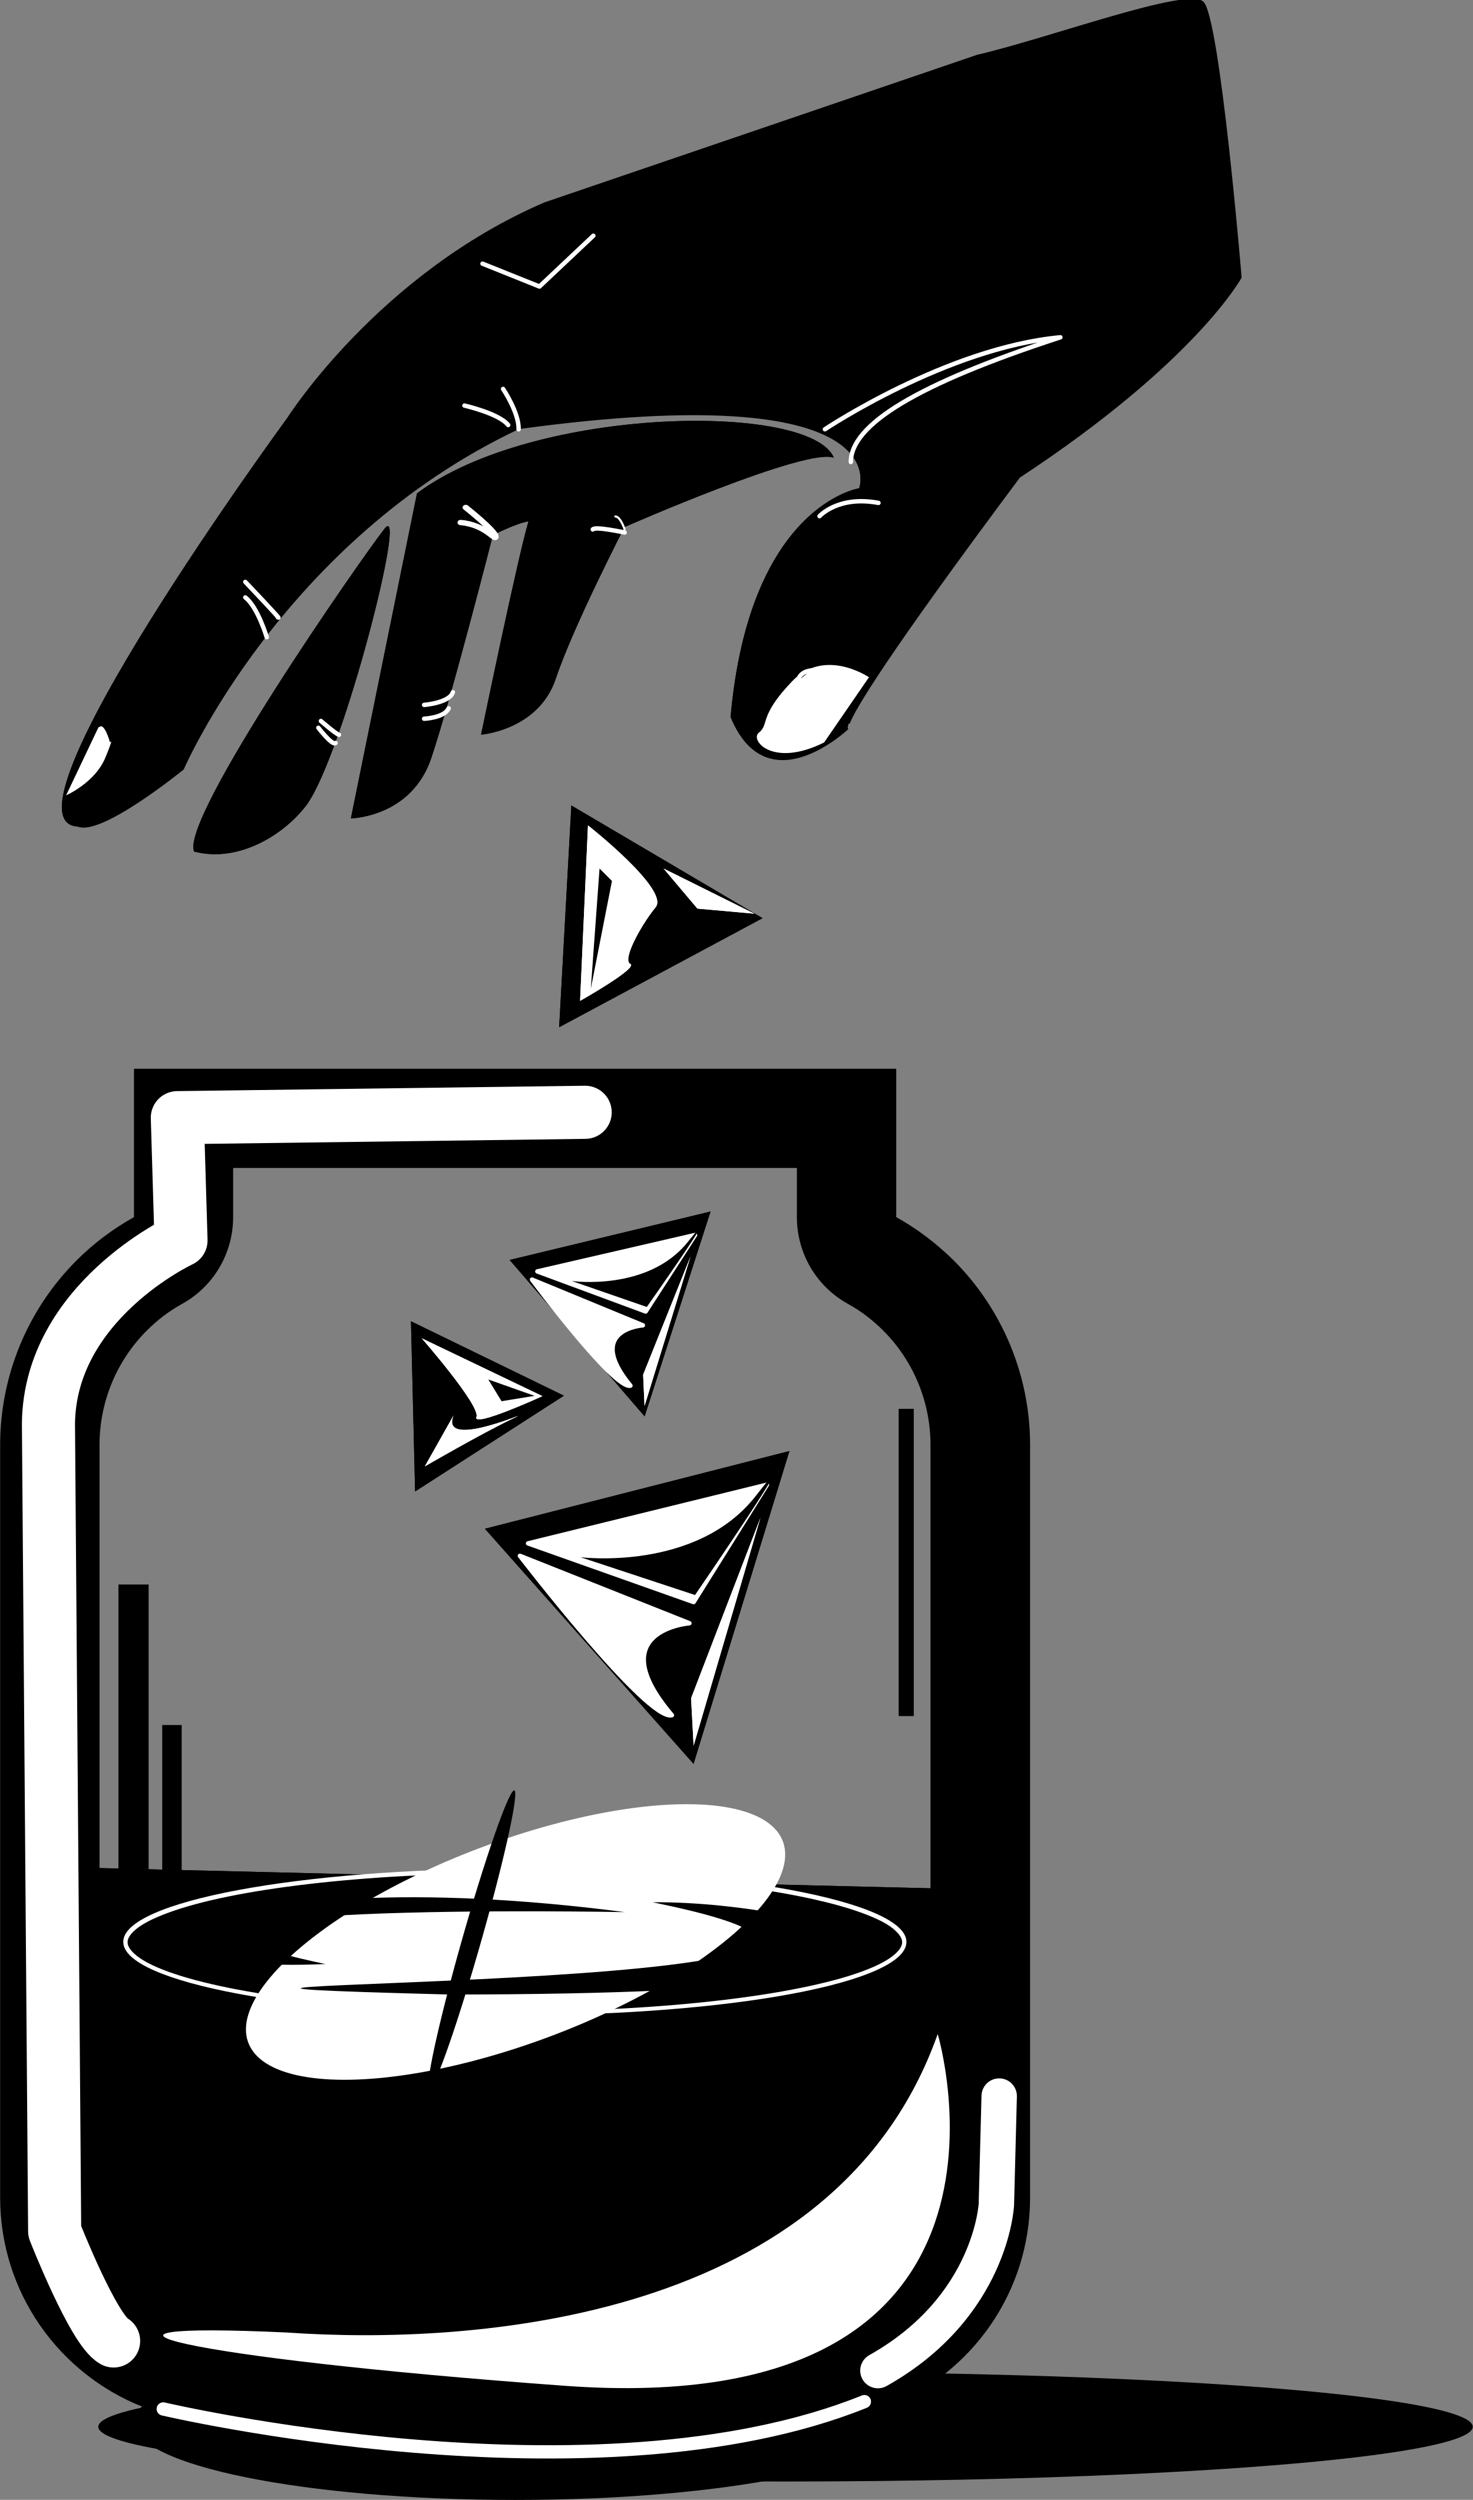 <?xml version="1.0" encoding="UTF-8" standalone="no"?>
<!-- Generator: Adobe Illustrator 26.1.0, SVG Export Plug-In . SVG Version: 6.00 Build 0)  -->

<svg
   version="1.1"
   id="Layer_1"
   x="0px"
   y="0px"
   viewBox="0 0 522.16 886.155"
   xml:space="preserve"
   sodipodi:docname="put-ingredient-in-reaction-chamber.svg"
   width="522.16"
   height="886.155"
   inkscape:version="1.2.2 (732a01da63, 2022-12-09, custom)"
   xmlns:inkscape="http://www.inkscape.org/namespaces/inkscape"
   xmlns:sodipodi="http://sodipodi.sourceforge.net/DTD/sodipodi-0.dtd"
   xmlns="http://www.w3.org/2000/svg"
   xmlns:svg="http://www.w3.org/2000/svg"><rect x="0" y="0" width="522.16" height="886.155" fill="#808080" stroke="none"/><defs
   id="defs2324" /><sodipodi:namedview
   id="namedview2322"
   pagecolor="#505050"
   bordercolor="#eeeeee"
   borderopacity="1"
   inkscape:showpageshadow="0"
   inkscape:pageopacity="0"
   inkscape:pagecheckerboard="0"
   inkscape:deskcolor="#505050"
   showgrid="false"
   inkscape:zoom="0.204329"
   inkscape:cx="269.17373"
   inkscape:cy="482.06568"
   inkscape:window-width="1850"
   inkscape:window-height="1016"
   inkscape:window-x="0"
   inkscape:window-y="0"
   inkscape:window-maximized="1"
   inkscape:current-layer="Layer_1" />
<style
   type="text/css"
   id="style1955">
	.st0{fill-rule:evenodd;clip-rule:evenodd;}
	.st1{fill:none;stroke:#FFFFFF;stroke-width:18.826;stroke-linecap:round;stroke-linejoin:round;stroke-miterlimit:1.129;}
	.st2{fill-rule:evenodd;clip-rule:evenodd;fill:#FFFFFF;}
	.st3{fill:none;stroke:#FFFFFF;stroke-width:0.753;stroke-linecap:round;stroke-linejoin:round;stroke-miterlimit:1.129;}
	
		.st4{fill-rule:evenodd;clip-rule:evenodd;fill:#FFFFFF;stroke:#000000;stroke-width:1.28;stroke-linecap:round;stroke-linejoin:round;stroke-miterlimit:1.5;}
	
		.st5{fill-rule:evenodd;clip-rule:evenodd;fill:#FFFFFF;stroke:#000000;stroke-width:0.753;stroke-linecap:round;stroke-linejoin:round;stroke-miterlimit:1.129;}
	.st6{fill:none;stroke:#FFFFFF;stroke-width:1.566;stroke-linecap:round;stroke-linejoin:round;stroke-miterlimit:1.129;}
	
		.st7{fill-rule:evenodd;clip-rule:evenodd;stroke:#FFFFFF;stroke-width:1.566;stroke-linecap:round;stroke-linejoin:round;stroke-miterlimit:1.129;}
	.st8{fill:none;stroke:#FFFFFF;stroke-width:2.65;stroke-linecap:round;stroke-linejoin:round;stroke-miterlimit:1.5;}
	
		.st9{fill-rule:evenodd;clip-rule:evenodd;fill:#FFFFFF;stroke:#FFFFFF;stroke-width:1.566;stroke-linecap:round;stroke-linejoin:round;stroke-miterlimit:1.129;}
	.st10{fill:none;stroke:#FFFFFF;stroke-width:12.553;stroke-linecap:round;stroke-linejoin:round;stroke-miterlimit:1.129;}
	.st11{fill:none;stroke:#FFFFFF;stroke-width:4.706;stroke-linecap:round;stroke-linejoin:round;stroke-miterlimit:1.129;}
</style>
<g
   transform="matrix(0.829,0,0,1.093,-327.545,-1356.673)"
   id="g1961">
	<g
   transform="matrix(1.43,0,0,0.915,-157.881,1116.04)"
   id="g1959">
		<ellipse
   class="st0"
   cx="621.6"
   cy="997"
   rx="205.5"
   ry="19.4"
   id="ellipse1957" />
	</g>
</g>
<g
   transform="matrix(0.829,0,0,1.093,-327.545,-1356.673)"
   id="g1973">
	<g
   transform="matrix(1.206,0,0,0.739,3.554,-171.554)"
   id="g1967">
		<path
   class="st0"
   d="m 346.7,2731.2 3.1,174.2 52.4,59.6 208.7,10.3 56.6,-53.5 -5.3,-181.1 z"
   id="path1963" />
		<path
   class="st0"
   d="m 346.7,2731.2 3.1,174.2 52.4,59.6 208.7,10.3 56.6,-53.5 -5.3,-181.1 z m 36,44.6 c 0,0 171.8,5.2 245.6,7.4 l 3.4,117.6 -32,30.3 c -37.2,-1.8 -145.7,-7.2 -183.2,-9.1 l -31.9,-36.3 z"
   id="path1965" />
	</g>
	<g
   transform="matrix(0.957,0,0,0.673,-115.865,826.292)"
   id="g1971">
		<path
   class="st0"
   d="m 934.4,1203.1 c 9.3,5.6 17.9,12.6 25.6,20.8 21.9,23.6 34.2,55.6 34.2,89 v 362.7 c 0,45.7 -26.2,84.8 -63.4,100.7 2.4,2.5 3.6,5 3.6,7.7 0,20.6 -76.3,37.3 -170.3,37.3 -94,0 -170.3,-16.7 -170.3,-37.3 0,-2.6 1.2,-5.2 3.6,-7.7 -37.1,-15.9 -63.4,-55 -63.4,-100.7 v -362.7 c 0,-33.4 12.3,-65.4 34.2,-89 7.7,-8.3 16.3,-15.2 25.6,-20.8 v -71.5 h 340.6 z m -44.5,554.7 c -24,5.2 -77.7,15.6 -125.8,15.6 -48.1,0 -101.9,-10.4 -125.8,-15.6 -4.5,-11.7 -13.3,-21.2 -24.5,-26 -20.7,-8.9 -35.4,-30.7 -35.4,-56.2 0,-102.1 0,-255.2 0,-362.7 0,-20.7 7.6,-40.6 21.2,-55.2 4.7,-5.1 10,-9.4 15.7,-12.8 14.1,-8.4 22.8,-24.4 22.8,-41.8 v -23.7 c 0,0 169.3,0 251.9,0 v 23.7 c 0,17.4 8.7,33.4 22.8,41.8 5.7,3.4 11,7.7 15.7,12.8 13.6,14.6 21.2,34.5 21.2,55.2 v 362.7 c 0,25.5 -14.6,47.4 -35.4,56.2 -11,4.9 -19.8,14.3 -24.4,26 z"
   id="path1969" />
	</g>
</g>
<g
   transform="matrix(0.829,0,0,1.093,-327.545,-1356.673)"
   id="g1979">
	<g
   transform="matrix(1.206,0,0,0.915,0,1150.43)"
   id="g1977">
		<path
   class="st1"
   d="m 535.1,493.5 -144.6,1.9 1.3,43.5 c 0,0 -46.5,21.6 -47,64.9 l 2.2,286.3 c 0,0 13.7,34.9 20.9,38.9"
   id="path1975" />
	</g>
</g>
<g
   transform="matrix(0.829,0,0,1.093,-327.545,-1356.673)"
   id="g1985">
	<g
   transform="matrix(1.206,0,0,0.915,0,1150.43)"
   id="g1983">
		<path
   class="st2"
   d="m 660.1,820.2 c 0,0 41.2,137.3 -132.1,124.7 C 389.2,934.8 342.6,922 429.3,926 494.9,930.6 624,922.2 660.1,820.2 Z"
   id="path1981" />
	</g>
</g>
<g
   transform="matrix(0.829,0,0,1.093,-327.545,-1356.673)"
   id="g1991">
	<g
   transform="matrix(1.206,0,0,0.915,-2.516,1160.47)"
   id="g1989">
		<rect
   x="371.7"
   y="649.9"
   class="st0"
   width="10.7"
   height="108.9"
   id="rect1987" />
	</g>
</g>
<g
   transform="matrix(0.829,0,0,1.093,-327.545,-1356.673)"
   id="g1997">
	<g
   transform="matrix(0.603,0,0,0.915,863.088,1084.74)"
   id="g1995">
		<rect
   x="-138.8"
   y="670.4"
   class="st0"
   width="10.7"
   height="108.9"
   id="rect1993" />
	</g>
</g>
<g
   transform="matrix(0.829,0,0,1.093,-327.545,-1356.673)"
   id="g2003">
	<g
   transform="matrix(0.778,0,0,0.522,322.178,1635.17)"
   id="g2001">
		<rect
   x="182.9"
   y="317.1"
   class="st0"
   width="10.7"
   height="108.9"
   id="rect1999" />
	</g>
</g>
<g
   transform="matrix(0.829,0,0,1.093,-327.545,-1356.673)"
   id="g2025">
	<g
   transform="matrix(0.985,-0.403,0.754,1.061,-1339.1,483.521)"
   id="g2023">
		<g
   transform="matrix(1.206,0,0,0.915,-50.19,-753.399)"
   id="g2009">
			<path
   class="st0"
   d="m 1156.6,2162.6 c 2.5,6 -30.8,76.8 -30.8,76.8 0,0 -25.2,15.4 -91.9,20.8 -93.5,40.3 -85.3,41.2 -85.3,41.2 0,0 -34.3,8.8 -31.2,-19.5 37.1,-52.2 70.2,-41.2 70.2,-41.2 0,0 28.6,-23 -85.9,-62.9 -82.8,-4.1 -144.7,41.3 -144.7,41.3 0,0 -33,5.9 -38.1,0 -23.6,-13.2 119.9,-76.5 119.9,-76.5 0,0 47,-24.5 104,-19.8 64.2,10 101,15.7 142.8,22.2 23.9,5.8 68.5,11.6 71,17.6 z"
   id="path2005" />
			<path
   class="st0"
   d="m 948,2301.5 c -4.7,1 -33.4,6.3 -30.5,-19.7 37.1,-52.2 70.2,-41.2 70.2,-41.2 0,0 28.6,-23 -85.9,-62.9 -82.8,-4.1 -144.7,41.3 -144.7,41.3 0,0 -33,5.9 -38.1,0 -23.6,-13.2 119.9,-76.5 119.9,-76.5 0,0 47,-24.5 104,-19.8 64.2,10 101,15.7 142.8,22.2 23.9,6 68.6,11.8 71.1,17.8 2.5,6 -30.8,76.8 -30.8,76.8 0,0 -25.2,15.4 -91.9,20.8 -64.9,28 -80.8,37 -84.4,39.9 -0.2,-0.1 -0.4,-0.2 -0.5,-0.2 -0.3,-0.1 -0.6,0 -0.8,0.1 z m -0.9,-1.5 c -2.4,0.5 -8.2,1.5 -14,0.7 -4.7,-0.6 -9.5,-2.4 -12.1,-6.8 -1.6,-2.8 -2.4,-6.5 -1.9,-11.6 36.1,-50.6 67.9,-40.3 67.9,-40.3 l 0.9,0.3 0.8,-0.6 c 0,0 3.1,-2.4 3.7,-7 0.4,-2.9 -0.2,-6.8 -3.3,-11.5 -7.2,-10.9 -28.9,-26.9 -86.8,-47.1 l -0.2,-0.1 h -0.3 c -79.9,-3.9 -140.5,37.8 -145.5,41.4 -2.5,0.4 -16.6,2.8 -26.8,2.5 -2.8,-0.1 -5.2,-0.3 -7.1,-0.9 -0.9,-0.3 -1.7,-0.6 -2.2,-1.1 l -0.2,-0.2 -0.3,-0.1 c -0.9,-0.5 -1.5,-1.1 -1.7,-1.9 -0.2,-0.8 0,-1.8 0.6,-2.8 0.9,-1.8 2.6,-3.7 4.9,-5.9 24.5,-22.9 116,-63.2 116,-63.2 h 0.1 c 0,0 46.5,-24.3 102.9,-19.6 l 142.7,22.1 c 16.7,4.2 43.6,8.3 59,12.4 3.8,1 7,2 9,3.1 0.9,0.5 1.6,0.9 1.8,1.3 0.1,0.3 0,0.9 -0.1,1.8 -0.3,1.8 -1.1,4.4 -2.1,7.5 -6.8,19.9 -26.1,61.1 -28.3,65.9 -3.5,1.9 -29.4,15.4 -90.7,20.3 h -0.3 l -0.3,0.1 c -52.5,22.6 -73,32.9 -80.9,37.5 -3.6,2.1 -4.8,3.3 -5.2,3.8 z"
   id="path2007" />
		</g>
		<g
   transform="matrix(1.206,0,0,0.915,-50.19,-753.399)"
   id="g2015">
			<path
   class="st0"
   d="m 863.6,2180.2 -67.3,74.9 c 0,0 17,8.2 31.5,-4.4 14.5,-12.6 50.7,-49.1 50.7,-49.1 0,0 8.2,0.2 12,1.4 -8.5,7.9 -45.3,48.6 -45.3,48.6 0,0 16.7,6.9 29.3,-4.1 12.6,-11 41.9,-29.6 41.9,-29.6 0,0 62.9,4.7 68.8,11.3 2,-17.6 -75.8,-55.3 -121.6,-49 z"
   id="path2011" />
			<path
   class="st0"
   d="m 863.6,2180.2 -67.3,74.9 c 0,0 17,8.2 31.5,-4.4 14.5,-12.6 50.7,-49.1 50.7,-49.1 0,0 8.2,0.2 12,1.4 -8.5,7.9 -45.3,48.6 -45.3,48.6 0,0 16.7,6.9 29.3,-4.1 12.6,-11 41.9,-29.6 41.9,-29.6 0,0 62.9,4.7 68.8,11.3 2,-17.6 -75.8,-55.3 -121.6,-49 z m 0.9,1.5 c 31.7,-4 78.4,12.9 102.9,29.3 6.2,4.2 11,8.3 13.7,12.1 0.8,1.1 1.4,2.1 1.7,3.1 0,0 0,0 0,0 -3.3,-1.3 -8.7,-2.6 -15,-3.7 -20.6,-3.7 -51.5,-6 -51.5,-6 h -0.6 l -0.5,0.3 c 0,0 -29.4,18.7 -42.1,29.7 -9.1,8 -20.5,5.9 -25.2,4.5 7.1,-7.8 36.2,-39.9 43.6,-46.8 l -0.7,-2.6 c -3.9,-1.2 -12.4,-1.5 -12.4,-1.5 h -0.8 l -0.5,0.5 c 0,0 -36.1,36.4 -50.6,49 -10.7,9.3 -22.8,6.5 -27.5,4.9 0.1,-0.1 65.5,-72.8 65.5,-72.8 z"
   id="path2013" />
		</g>
		<g
   transform="matrix(1.206,0,0,0.915,-50.19,-753.399)"
   id="g2021">
			<path
   class="st0"
   d="m 849.3,2184.8 c -11,4.4 -100.8,46.6 -101.7,57 10.9,9.4 28.2,8.1 38.7,3.5 18.5,-8.8 74,-64.9 63,-60.5 z"
   id="path2017" />
			<path
   class="st0"
   d="m 849.3,2184.8 c -11,4.4 -100.8,46.6 -101.7,57 10.9,9.4 28.2,8.1 38.7,3.5 18.5,-8.8 74,-64.9 63,-60.5 z m -1.7,2.5 c -0.1,0.1 -0.2,0.3 -0.3,0.4 -9.1,12.3 -47.1,49.2 -61.8,56.2 -9.7,4.2 -25.6,5.6 -36,-2.6 0.2,-0.4 0.7,-0.9 1.2,-1.5 1.6,-1.7 4.3,-3.8 7.8,-6.2 22.1,-15.1 75.1,-40.2 89.1,-46.3 z"
   id="path2019" />
		</g>
	</g>
</g>
<g
   transform="matrix(0.829,0,0,1.093,-327.545,-1356.673)"
   id="g2031">
	<g
   transform="matrix(1.206,0,0,0.915,0,1150.43)"
   id="g2029">
		<path
   class="st3"
   d="m 549.1,286.9 c 0,0 -1.5,-4.6 -3.3,-4.6"
   id="path2027" />
	</g>
</g>
<g
   transform="matrix(0.829,0,0,1.093,-327.545,-1356.673)"
   id="g2037">
	<g
   transform="matrix(0.553,0.116,-0.321,0.882,682.48,1094.73)"
   id="g2035">
		<path
   class="st4"
   d="m -188.3,484.1 c 0,0 18.9,-7.1 21.6,-17.1 2.7,-10 -0.2,-6.7 -0.2,-6.7 0,0 -8.2,-6.5 -11.1,-4"
   id="path2033" />
	</g>
</g>
<g
   transform="matrix(0.829,0,0,1.093,-327.545,-1356.673)"
   id="g2043">
	<g
   transform="matrix(1.187,0.161,-0.212,0.901,165.726,1005.05)"
   id="g2041">
		<path
   class="st5"
   d="m 566.9,428.4 11.8,-26 c 0,0 -17.8,-8.2 -27.4,6.2 -9.6,14.4 -5.3,16.5 -8.4,20 -3.1,3.5 7.1,12.4 24,-0.2 z"
   id="path2039" />
	</g>
</g>
<g
   transform="matrix(0.829,0,0,1.093,-327.545,-1356.673)"
   id="g2049">
	<g
   transform="matrix(1.206,0,0,0.915,0,1150.43)"
   id="g2047">
		<path
   class="st6"
   d="m 618.2,282.2 c 0,0 6.6,-7.4 20.9,-4.7"
   id="path2045" />
	</g>
</g>
<g
   transform="matrix(0.829,0,0,1.093,-327.545,-1356.673)"
   id="g2055">
	<g
   transform="matrix(1.206,0,0,0.915,0,1150.43)"
   id="g2053">
		<path
   class="st6"
   d="m 422.2,325.1 c 0,0 -3.2,-10.7 -7.6,-14.1"
   id="path2051" />
	</g>
</g>
<g
   transform="matrix(0.829,0,0,1.093,-327.545,-1356.673)"
   id="g2061">
	<g
   transform="matrix(1.206,0,0,0.915,0,1150.43)"
   id="g2059">
		<path
   class="st6"
   d="m 414.6,305.5 c 0,0 13.8,14.5 11.5,12.5"
   id="path2057" />
	</g>
</g>
<g
   transform="matrix(0.829,0,0,1.093,-327.545,-1356.673)"
   id="g2067">
	<g
   transform="matrix(1.206,0,0,0.915,0,1150.43)"
   id="g2065">
		<path
   class="st6"
   d="m 492.3,243 c 0,0 12.3,2.8 15.5,6.9"
   id="path2063" />
	</g>
</g>
<g
   transform="matrix(0.829,0,0,1.093,-327.545,-1356.673)"
   id="g2073">
	<g
   transform="matrix(1.206,0,0,0.915,0,1150.43)"
   id="g2071">
		<path
   class="st6"
   d="m 506,237.1 c 0,0 5.7,8.5 5.5,14.3"
   id="path2069" />
	</g>
</g>
<g
   transform="matrix(0.829,0,0,1.093,-327.545,-1356.673)"
   id="g2079">
	<g
   transform="matrix(1.206,0,0,0.915,0,1150.43)"
   id="g2077">
		<path
   class="st6"
   d="m 620.1,251.4 c 0,0 43.3,-28.9 83.5,-32.6 -51.3,16.7 -74.3,31.1 -74.3,44.2"
   id="path2075" />
	</g>
</g>
<g
   transform="matrix(0.829,0,0,1.093,-327.545,-1356.673)"
   id="g2085">
	<g
   transform="matrix(1.206,0,0,0.915,0,1150.43)"
   id="g2083">
		<path
   class="st6"
   d="m 478,349.1 c 0,0 9,-0.7 10.2,-4.5"
   id="path2081" />
	</g>
</g>
<g
   transform="matrix(0.829,0,0,1.093,-327.545,-1356.673)"
   id="g2091">
	<g
   transform="matrix(1.124,0.332,-0.438,0.853,388.969,860.872)"
   id="g2089">
		<path
   class="st7"
   d="m 511.6,501.6 c 0,0 -5.1,6 -3.6,8.2 1.5,2.2 -5.7,-4.8 3.6,-8.2 z"
   id="path2087" />
	</g>
</g>
<g
   transform="matrix(0.829,0,0,1.093,-327.545,-1356.673)"
   id="g2097">
	<g
   transform="matrix(1.03,0,0,0.651,151.679,1315.53)"
   id="g2095">
		<path
   class="st8"
   d="m 429.7,138.7 c 0,0 11.9,11.3 12.3,14.3 0.4,3.1 -3.8,-5.7 -14.4,-6.8"
   id="path2093" />
	</g>
</g>
<g
   transform="matrix(0.829,0,0,1.093,-327.545,-1356.673)"
   id="g2103">
	<g
   transform="matrix(1.206,0,0,0.915,0,1150.43)"
   id="g2101">
		<path
   class="st6"
   d="m 549.1,288 c 0,0 -10.6,-2.3 -11.3,-1.1"
   id="path2099" />
	</g>
</g>
<g
   transform="matrix(0.829,0,0,1.093,-327.545,-1356.673)"
   id="g2109">
	<g
   transform="matrix(1.206,0,0,0.915,0,1150.43)"
   id="g2107">
		<path
   class="st6"
   d="m 441.4,354.8 c 0,0 5.2,4.5 6.4,4.9"
   id="path2105" />
	</g>
</g>
<g
   transform="matrix(0.829,0,0,1.093,-327.545,-1356.673)"
   id="g2115">
	<g
   transform="matrix(1.206,0,0,0.915,0,1150.43)"
   id="g2113">
		<path
   class="st6"
   d="m 440.5,357.2 c 0,0 5,6.5 6.1,5.4"
   id="path2111" />
	</g>
</g>
<g
   transform="matrix(0.829,0,0,1.093,-327.545,-1356.673)"
   id="g2121">
	<g
   transform="matrix(1.206,0,0,0.915,0,1150.43)"
   id="g2119">
		<path
   class="st6"
   d="m 478,354 c 0,0 7.2,-0.3 8.7,-3.7"
   id="path2117" />
	</g>
</g>
<g
   transform="matrix(0.829,0,0,1.093,-327.545,-1356.673)"
   id="g2127">
	<g
   transform="matrix(1.206,0,0,0.915,0,1150.43)"
   id="g2125">
		<path
   class="st6"
   d="m 498.7,192.7 20.2,8.1 19.1,-18"
   id="path2123" />
	</g>
</g>
<g
   id="g2169"
   transform="translate(-327.545,-99.623)">
	<g
   transform="matrix(0.829,0,0,1.093,0,-1257.05)"
   id="g2133">
		<g
   transform="matrix(1.206,0,0,0.915,57.469,1150.43)"
   id="g2131">
			<path
   class="st6"
   d="m 550.1,634.8 -25,66 0.2,17.2 z"
   id="path2129" />
		</g>
	</g>
	<g
   transform="matrix(0.829,0,0,1.093,0,-1257.05)"
   id="g2141">
		<g
   transform="matrix(0.153,-1.052,1.386,0.116,-3269.38,2535.19)"
   id="g2139">
			<path
   class="st0"
   d="m 1053.9,2677.2 33.9,90.2 -98.5,-18.7 z"
   id="path2135" />
			<path
   class="st0"
   d="m 1053.9,2677.2 33.9,90.2 -98.5,-18.7 z m -0.6,3.1 31.9,84.9 -92.7,-17.6 z"
   id="path2137" />
		</g>
	</g>
	<g
   transform="matrix(0.829,0,0,1.093,0,-1257.05)"
   id="g2149">
		<g
   transform="matrix(1.206,0,0,0.915,57.469,1150.43)"
   id="g2147">
			<path
   class="st2"
   d="m 549.6,637.2 -24.6,64 0.9,16.8 z"
   id="path2143" />
			<path
   class="st2"
   d="m 549.6,637.2 -24.6,64 0.9,16.8 z m -12.2,36.3 -10.4,35.4 -0.4,-7.3 z"
   id="path2145" />
		</g>
	</g>
	<g
   transform="matrix(0.829,0,0,1.093,0,-1257.05)"
   id="g2155">
		<g
   transform="matrix(1.206,0,0,0.915,57.469,1150.43)"
   id="g2153">
			<path
   class="st9"
   d="m 551.9,625.5 -26,41.6 -58.7,-20.8 z"
   id="path2151" />
		</g>
	</g>
	<g
   transform="matrix(0.829,0,0,1.093,0,-1257.05)"
   id="g2161">
		<g
   transform="matrix(1.206,0,0,0.915,57.469,1150.43)"
   id="g2159">
			<path
   class="st9"
   d="m 524.4,674.6 c 0,0 -31.8,2.5 -6.2,32.6 -8.7,2.3 -53.9,-56.5 -53.9,-56.5 z"
   id="path2157" />
		</g>
	</g>
	<g
   transform="matrix(0.829,0,0,1.093,0,-1257.05)"
   id="g2167">
		<g
   transform="matrix(1.206,0,0,0.915,57.469,1150.43)"
   id="g2165">
			<path
   class="st0"
   d="m 485.8,651.2 c 0,0 41.2,5.2 62.2,-21.8 21,-27 -21.6,35.2 -21.6,35.2 z"
   id="path2163" />
		</g>
	</g>
</g>
<g
   id="g2207"
   transform="translate(-327.545,-99.623)">
	<g
   transform="matrix(0.829,0,0,1.093,0,-1257.05)"
   id="g2175">
		<g
   transform="matrix(1.206,0,0,0.915,57.469,1150.43)"
   id="g2173">
			<path
   class="st2"
   d="m 451.7,605.9 c 6.3,-1.4 15.5,-3.6 9.1,-3.6 -2.7,0 -5.8,1.5 -9.1,3.6 -2.8,0.6 -5.1,1 -5.1,1 l -2.6,-6.2 c 0,0 -14.5,11.4 -14.5,22.1 5.6,-2.3 14.3,-11.7 22.2,-16.9 z m -5.9,2.4 c -5.2,4.1 -10.3,9.1 -14.4,11.7 0.7,-3 2.5,-6 4.4,-8.6 2.6,-3.5 5.7,-6.5 7.5,-8.1 l 1.8,4.2 c 0.2,0.4 0.5,0.6 0.7,0.8 z"
   id="path2171" />
		</g>
	</g>
	<g
   transform="matrix(0.829,0,0,1.093,0,-1257.05)"
   id="g2183">
		<g
   transform="matrix(0.635,-0.31,0.408,0.482,-757.348,744.296)"
   id="g2181">
			<path
   class="st0"
   d="m 607.1,2310.5 50.1,82.3 H 557 Z"
   id="path2177" />
			<path
   class="st0"
   d="m 607.1,2310.5 50.1,82.3 H 557 Z m 0,5.9 44.7,73.4 h -89.4 z"
   id="path2179" />
		</g>
	</g>
	<g
   transform="matrix(0.829,0,0,1.093,0,-1257.05)"
   id="g2191">
		<g
   transform="matrix(1.206,0,0,0.915,57.469,1150.43)"
   id="g2189">
			<path
   class="st2"
   d="M 440.8,600.9 430.6,619 c 0,0 19.8,-11.5 30.9,-16.8 11.1,-5.2 -26.1,12 -20.7,-1.3 z"
   id="path2185" />
			<path
   class="st2"
   d="M 440.8,600.9 430.6,619 c 0,0 19.8,-11.5 30.9,-16.8 11.1,-5.2 -26.1,12 -20.7,-1.3 z m -1.1,5.1 c 0.7,0.7 1.7,1.2 3,1.5 1.5,0.3 3.5,0.1 5.6,-0.2 -5.1,2.7 -10.1,5.6 -13.6,7.6 z"
   id="path2187" />
		</g>
	</g>
	<g
   transform="matrix(0.829,0,0,1.093,0,-1257.05)"
   id="g2199">
		<g
   transform="matrix(1.206,0,0,0.915,57.469,1150.43)"
   id="g2197">
			<path
   class="st2"
   d="m 429.5,573.6 c 0,0 20.9,23.9 19.4,27.9 -1.5,4 23.4,-7.4 23.4,-7.4 z"
   id="path2193" />
			<path
   class="st2"
   d="m 429.5,573.6 c 0,0 20.9,23.9 19.4,27.9 -1.5,4 23.4,-7.4 23.4,-7.4 z m 21,27 c 0,-0.1 0,-0.2 0,-0.3 -0.2,-1 -0.7,-2.4 -1.7,-4 -2.8,-5.1 -9,-12.9 -13.4,-18.1 v 0 l 33.1,15.9 c -4,1.8 -11.1,4.8 -15.7,6.1 -0.8,0.2 -1.7,0.3 -2.3,0.4 z"
   id="path2195" />
		</g>
	</g>
	<g
   transform="matrix(0.829,0,0,1.093,0,-1257.05)"
   id="g2205">
		<g
   transform="matrix(1.206,0,0,0.915,57.469,1150.43)"
   id="g2203">
			<path
   class="st0"
   d="m 453.1,588.2 4.7,7.7 11.7,-1.9 z"
   id="path2201" />
		</g>
	</g>
</g>
<g
   id="g2239"
   transform="translate(-327.545,-99.623)">
	<g
   transform="matrix(0.829,0,0,1.093,0,-1257.05)"
   id="g2215">
		<g
   transform="matrix(0.868,-0.353,0.465,0.659,-1026.41,107.67)"
   id="g2213">
			<path
   class="st0"
   d="m 610.2,2443.4 50.1,82.3 H 560.1 Z"
   id="path2209" />
			<path
   class="st0"
   d="m 610.2,2443.4 50.1,82.3 H 560.1 Z m 0,4.6 46,75.5 h -91.9 z"
   id="path2211" />
		</g>
	</g>
	<g
   transform="matrix(0.829,0,0,1.093,0,-1257.05)"
   id="g2223">
		<g
   transform="matrix(1.206,0,0,0.915,0,1150.43)"
   id="g2221">
			<path
   class="st2"
   d="m 536.1,391.8 c 0,0 29,22.8 24,29 -5.1,6.2 -12,18.7 -9,20.1 3,1.4 -17.8,13.1 -17.8,13.1 z"
   id="path2217" />
			<path
   class="st2"
   d="m 536.1,391.8 c 0,0 29,22.8 24,29 -5.1,6.2 -12,18.7 -9,20.1 3,1.4 -17.8,13.1 -17.8,13.1 z m 13.3,49.7 c -0.4,0.4 -1.1,1.1 -1.8,1.6 -3.4,2.7 -9.3,6.2 -12.6,8.1 0,0 2.5,-56.3 2.5,-56.3 v 0 c 4.3,3.5 13.4,11.3 18.4,17.8 1.3,1.7 2.4,3.4 2.9,4.8 0.3,0.9 0.5,1.7 0.1,2.3 -3.7,4.5 -8.3,12.2 -9.6,16.8 -0.4,1.5 -0.5,2.7 -0.4,3.6 0.1,0.5 0.2,1 0.5,1.3 z"
   id="path2219" />
		</g>
	</g>
	<g
   transform="matrix(0.829,0,0,1.093,0,-1257.05)"
   id="g2229">
		<g
   transform="matrix(1.206,0,0,0.915,0,1150.43)"
   id="g2227">
			<path
   class="st0"
   d="m 540.2,407.1 4.4,4.4 -7.5,38.2 z"
   id="path2225" />
		</g>
	</g>
	<g
   transform="matrix(0.829,0,0,1.093,0,-1257.05)"
   id="g2237">
		<g
   transform="matrix(1.206,0,0,0.915,0,1150.43)"
   id="g2235">
			<path
   class="st2"
   d="m 562.9,407.1 12,14.2 20.2,1.8 z"
   id="path2231" />
			<path
   class="st2"
   d="m 562.9,407.1 12,14.2 20.2,1.8 z m 6.1,4.8 17.9,8.9 -11.3,-1 z"
   id="path2233" />
		</g>
	</g>
</g>
<g
   transform="matrix(0.829,0,0,1.093,-327.545,-1356.673)"
   id="g2247">
	<g
   transform="matrix(2.042,0,0,0.915,-910.108,1146.92)"
   id="g2245">
		
			<ellipse
   transform="matrix(-0.782,0.623,-0.623,-0.782,1824.345,944.914)"
   class="st2"
   cx="747"
   cy="791.4"
   rx="67.7"
   ry="31.5"
   id="ellipse2241" />
		<path
   class="st2"
   d="m 747,765.4 c 45.3,0 82,11.7 82,26 0,14.4 -36.7,26 -82,26 -45.3,0 -82,-11.7 -82,-26 -0.1,-14.3 36.7,-26 82,-26 z m 0,1.6 c 31.5,0 58.9,5.7 72.5,14 3.4,2.1 5.9,4.2 7.3,6.6 0.8,1.3 1.3,2.6 1.3,3.9 0,1.3 -0.5,2.6 -1.3,3.9 -1.4,2.3 -3.9,4.5 -7.3,6.6 -13.6,8.3 -41,14 -72.5,14 -31.5,0 -58.9,-5.7 -72.5,-14 -3.4,-2.1 -5.8,-4.2 -7.3,-6.6 -0.8,-1.3 -1.3,-2.6 -1.3,-3.9 0,-1.3 0.5,-2.6 1.3,-3.9 1.4,-2.3 3.9,-4.5 7.3,-6.6 13.5,-8.4 40.9,-14 72.5,-14 z"
   id="path2243" />
	</g>
</g>
<g
   transform="matrix(0.829,0,0,1.093,-327.545,-1356.673)"
   id="g2253">
	<g
   transform="matrix(1.206,0,0,0.915,0,1150.43)"
   id="g2251">
		<path
   class="st0"
   d="m 559,773.5 c 61,-0.6 170.4,32.7 -72.3,32.7 -196.1,-5.2 232.5,0 72.3,-32.7 z"
   id="path2249" />
	</g>
</g>
<g
   transform="matrix(0.829,0,0,1.093,-327.545,-1356.673)"
   id="g2259">
	<g
   transform="matrix(1.206,0,0,0.915,0,1150.43)"
   id="g2257">
		<path
   class="st0"
   d="m 549.2,777 c 0,0 -213.1,-4.1 -106.2,18.4 -92.3,4 -45.5,-38.1 106.2,-18.4 z"
   id="path2255" />
	</g>
</g>
<g
   transform="matrix(0.829,0,0,1.093,-327.545,-1356.673)"
   id="g2265">
	<g
   transform="matrix(1.206,0,0,0.915,0,1150.43)"
   id="g2263">
		<path
   class="st10"
   d="m 681.9,842.2 -1,38.4 c 0,0 -1.7,36.3 -42,58.9"
   id="path2261" />
	</g>
</g>
<g
   transform="matrix(0.829,0,0,1.093,-327.545,-1356.673)"
   id="g2271">
	<g
   transform="matrix(1.206,0,0,0.915,0,1150.43)"
   id="g2269">
		<path
   class="st11"
   d="m 385.5,953.1 c 0,0 153.1,35.9 248.6,-2.6"
   id="path2267" />
	</g>
</g>
<g
   transform="matrix(0.829,0,0,1.093,-327.545,-1356.673)"
   id="g2277">
	<g
   transform="matrix(1.206,0,0,2.349,-21.99,-621.387)"
   id="g2275">
		
			<ellipse
   transform="matrix(-0.596,0.803,-0.803,-0.596,1671.202,1281.563)"
   class="st0"
   cx="512.9"
   cy="1061.5"
   rx="25.6"
   ry="2.8"
   id="ellipse2273" />
	</g>
</g>
<g
   id="g2319"
   transform="translate(-327.545,-99.623)">
	<g
   transform="matrix(0.829,0,0,1.093,0,-1257.05)"
   id="g2283">
		<g
   transform="matrix(1.206,0,0,0.915,57.469,1150.43)"
   id="g2281">
			<path
   class="st6"
   d="m 525.2,543 -17,43.2 v 11.3 z"
   id="path2279" />
		</g>
	</g>
	<g
   transform="matrix(0.829,0,0,1.093,0,-1257.05)"
   id="g2291">
		<g
   transform="matrix(0.153,-1.052,1.386,0.116,-3269.38,2535.19)"
   id="g2289">
			<path
   class="st0"
   d="m 1136.6,2675.7 21.5,59.6 -64.6,-13.2 z"
   id="path2285" />
			<path
   class="st0"
   d="m 1136.6,2675.7 21.5,59.6 -64.6,-13.2 z m -0.4,2 20.2,56.1 -60.8,-12.4 z"
   id="path2287" />
		</g>
	</g>
	<g
   transform="matrix(0.829,0,0,1.093,0,-1257.05)"
   id="g2299">
		<g
   transform="matrix(1.206,0,0,0.915,57.469,1150.43)"
   id="g2297">
			<path
   class="st2"
   d="m 524.8,544.6 -16.8,41.9 0.5,11.1 z"
   id="path2293" />
			<path
   class="st2"
   d="m 524.8,544.6 -16.8,41.9 0.5,11.1 z m -8.4,23.8 -7.1,23.1 -0.2,-4.8 z"
   id="path2295" />
		</g>
	</g>
	<g
   transform="matrix(0.829,0,0,1.093,0,-1257.05)"
   id="g2305">
		<g
   transform="matrix(1.206,0,0,0.915,57.469,1150.43)"
   id="g2303">
			<path
   class="st9"
   d="m 526.4,537 -17.5,27.1 -38.4,-14.2 z"
   id="path2301" />
		</g>
	</g>
	<g
   transform="matrix(0.829,0,0,1.093,0,-1257.05)"
   id="g2311">
		<g
   transform="matrix(1.206,0,0,0.915,57.469,1150.43)"
   id="g2309">
			<path
   class="st9"
   d="m 507.9,569 c 0,0 -20.9,1.4 -4.4,21.4 -5.8,1.4 -34.9,-37.6 -34.9,-37.6 z"
   id="path2307" />
		</g>
	</g>
	<g
   transform="matrix(0.829,0,0,1.093,0,-1257.05)"
   id="g2317">
		<g
   transform="matrix(1.206,0,0,0.915,57.469,1150.43)"
   id="g2315">
			<path
   class="st0"
   d="m 482.7,553.3 c 0,0 27,3.8 41.1,-13.8 14.1,-17.6 -14.5,23 -14.5,23 z"
   id="path2313" />
		</g>
	</g>
</g>
</svg>
